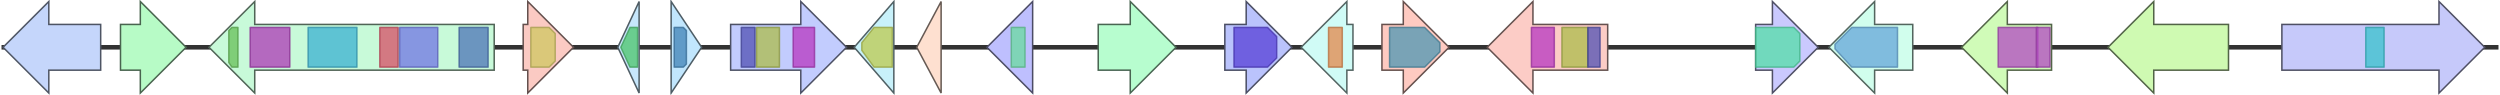 <svg version="1.1" baseProfile="full" xmlns="http://www.w3.org/2000/svg" width="1639" height="62">
	<line x1="1" y1="31" x2="1638" y2="31" style="stroke:rgb(50,50,50); stroke-width:3 "/>
	<g>
		<title>ptaH</title>
		<polygon class="ptaH" points="677,16 677,16 677,1 647,31 677,61 677,46 677,46" fill="rgb(190,191,254)" fill-opacity="1.0" stroke="rgb(76,76,101)" stroke-width="1" />
		<g>
			<title>PF08241</title>
			<rect class="PF08241" x="663" y="18" stroke-linejoin="round" width="9" height="26" fill="rgb(106,219,159)" stroke="rgb(84,175,127)" stroke-width="1" opacity="0.75" />
		</g>
	</g>
	<g>
		<title>ptaR1</title>
		<polygon class="ptaR1" points="720,16 741,16 741,1 771,31 741,61 741,46 720,46" fill="rgb(183,253,207)" fill-opacity="1.0" stroke="rgb(73,101,82)" stroke-width="1" />
	</g>
	<g>
		<title>ptaR2</title>
		<polygon class="ptaR2" points="803,16 817,16 817,1 847,31 817,61 817,46 803,46" fill="rgb(186,195,252)" fill-opacity="1.0" stroke="rgb(74,78,100)" stroke-width="1" />
		<g>
			<title>PF08493</title>
			<polygon class="PF08493" points="809,18 831,18 837,24 837,38 831,44 809,44" stroke-linejoin="round" width="28" height="26" fill="rgb(86,63,214)" stroke="rgb(68,50,171)" stroke-width="1" opacity="0.75" />
		</g>
	</g>
	<g>
		<title>ptaI</title>
		<polygon class="ptaI" points="887,16 883,16 883,1 853,31 883,61 883,46 887,46" fill="rgb(208,251,246)" fill-opacity="1.0" stroke="rgb(83,100,98)" stroke-width="1" />
		<g>
			<title>PF13649</title>
			<rect class="PF13649" x="871" y="18" stroke-linejoin="round" width="9" height="26" fill="rgb(227,135,74)" stroke="rgb(181,108,59)" stroke-width="1" opacity="0.75" />
		</g>
	</g>
	<g>
		<title>ptaJ</title>
		<polygon class="ptaJ" points="906,16 920,16 920,1 950,31 920,61 920,46 906,46" fill="rgb(254,202,193)" fill-opacity="1.0" stroke="rgb(101,80,77)" stroke-width="1" />
		<g>
			<title>PF14027</title>
			<polygon class="PF14027" points="911,18 934,18 944,28 944,34 934,44 911,44" stroke-linejoin="round" width="33" height="26" fill="rgb(77,150,178)" stroke="rgb(61,119,142)" stroke-width="1" opacity="0.75" />
		</g>
	</g>
	<g>
		<title>ptaK</title>
		<polygon class="ptaK" points="1054,16 1005,16 1005,1 975,31 1005,61 1005,46 1054,46" fill="rgb(252,204,198)" fill-opacity="1.0" stroke="rgb(100,81,79)" stroke-width="1" />
		<g>
			<title>PF07731</title>
			<rect class="PF07731" x="1004" y="18" stroke-linejoin="round" width="15" height="26" fill="rgb(183,55,192)" stroke="rgb(146,44,153)" stroke-width="1" opacity="0.75" />
		</g>
		<g>
			<title>PF00394</title>
			<rect class="PF00394" x="1024" y="18" stroke-linejoin="round" width="17" height="26" fill="rgb(172,188,74)" stroke="rgb(137,150,59)" stroke-width="1" opacity="0.75" />
		</g>
		<g>
			<title>PF07732</title>
			<rect class="PF07732" x="1041" y="18" stroke-linejoin="round" width="8" height="26" fill="rgb(80,81,179)" stroke="rgb(63,64,143)" stroke-width="1" opacity="0.75" />
		</g>
	</g>
	<g>
		<title>ptaL</title>
		<polygon class="ptaL" points="1151,16 1162,16 1162,1 1192,31 1162,61 1162,46 1151,46" fill="rgb(202,201,254)" fill-opacity="1.0" stroke="rgb(80,80,101)" stroke-width="1" />
		<g>
			<title>PF07992</title>
			<polygon class="PF07992" points="1151,18 1176,18 1180,22 1180,40 1176,44 1151,44" stroke-linejoin="round" width="29" height="26" fill="rgb(83,223,167)" stroke="rgb(66,178,133)" stroke-width="1" opacity="0.75" />
		</g>
	</g>
	<g>
		<title>ptaR3</title>
		<polygon class="ptaR3" points="1254,16 1229,16 1229,1 1199,31 1229,61 1229,46 1254,46" fill="rgb(209,254,237)" fill-opacity="1.0" stroke="rgb(83,101,94)" stroke-width="1" />
		<g>
			<title>PF11951</title>
			<polygon class="PF11951" points="1203,29 1214,18 1244,18 1244,44 1214,44 1203,32" stroke-linejoin="round" width="41" height="26" fill="rgb(102,165,217)" stroke="rgb(81,132,173)" stroke-width="1" opacity="0.75" />
		</g>
	</g>
	<g>
		<title>ptaM</title>
		<polygon class="ptaM" points="1345,16 1316,16 1316,1 1286,31 1316,61 1316,46 1345,46" fill="rgb(208,251,184)" fill-opacity="1.0" stroke="rgb(83,100,73)" stroke-width="1" />
		<g>
			<title>PF04820</title>
			<rect class="PF04820" x="1310" y="18" stroke-linejoin="round" width="26" height="26" fill="rgb(179,74,194)" stroke="rgb(143,59,155)" stroke-width="1" opacity="0.75" />
		</g>
		<g>
			<title>PF04820</title>
			<rect class="PF04820" x="1335" y="18" stroke-linejoin="round" width="9" height="26" fill="rgb(179,74,194)" stroke="rgb(143,59,155)" stroke-width="1" opacity="0.75" />
		</g>
	</g>
	<g>
		<title>orf1_</title>
		<polygon class="orf1_" points="1461,16 1412,16 1412,1 1382,31 1412,61 1412,46 1461,46" fill="rgb(207,250,178)" fill-opacity="1.0" stroke="rgb(82,100,71)" stroke-width="1" />
	</g>
	<g>
		<title>orf1</title>
		<polygon class="orf1" points="66,16 32,16 32,1 2,31 32,61 32,46 66,46" fill="rgb(197,214,251)" fill-opacity="1.0" stroke="rgb(78,85,100)" stroke-width="1" />
	</g>
	<g>
		<title>orf2_</title>
		<polygon class="orf2_" points="1496,16 1599,16 1599,1 1629,31 1599,61 1599,46 1496,46" fill="rgb(198,201,250)" fill-opacity="1.0" stroke="rgb(79,80,100)" stroke-width="1" />
		<g>
			<title>PF00004</title>
			<rect class="PF00004" x="1551" y="18" stroke-linejoin="round" width="12" height="26" fill="rgb(57,194,204)" stroke="rgb(45,155,163)" stroke-width="1" opacity="0.75" />
		</g>
	</g>
	<g>
		<title>orf2</title>
		<polygon class="orf2" points="79,16 92,16 92,1 122,31 92,61 92,46 79,46" fill="rgb(183,251,198)" fill-opacity="1.0" stroke="rgb(73,100,79)" stroke-width="1" />
	</g>
	<g>
		<title>ptaA</title>
		<polygon class="ptaA" points="324,16 167,16 167,1 137,31 167,61 167,46 324,46" fill="rgb(200,250,217)" fill-opacity="1.0" stroke="rgb(80,100,86)" stroke-width="1" />
		<g>
			<title>PF00550</title>
			<polygon class="PF00550" points="150,20 152,18 156,18 156,44 152,44 150,41" stroke-linejoin="round" width="6" height="26" fill="rgb(103,191,88)" stroke="rgb(82,152,70)" stroke-width="1" opacity="0.75" />
		</g>
		<g>
			<title>PF14765</title>
			<rect class="PF14765" x="164" y="18" stroke-linejoin="round" width="26" height="26" fill="rgb(173,56,182)" stroke="rgb(138,44,145)" stroke-width="1" opacity="0.75" />
		</g>
		<g>
			<title>PF00698</title>
			<rect class="PF00698" x="202" y="18" stroke-linejoin="round" width="32" height="26" fill="rgb(59,176,209)" stroke="rgb(47,140,167)" stroke-width="1" opacity="0.75" />
		</g>
		<g>
			<title>PF02801</title>
			<rect class="PF02801" x="249" y="18" stroke-linejoin="round" width="12" height="26" fill="rgb(215,78,102)" stroke="rgb(172,62,81)" stroke-width="1" opacity="0.75" />
		</g>
		<g>
			<title>PF00109</title>
			<rect class="PF00109" x="262" y="18" stroke-linejoin="round" width="25" height="26" fill="rgb(112,116,228)" stroke="rgb(89,92,182)" stroke-width="1" opacity="0.75" />
		</g>
		<g>
			<title>PF16073</title>
			<rect class="PF16073" x="301" y="18" stroke-linejoin="round" width="19" height="26" fill="rgb(77,115,183)" stroke="rgb(61,91,146)" stroke-width="1" opacity="0.75" />
		</g>
	</g>
	<g>
		<title>ptaB</title>
		<polygon class="ptaB" points="343,16 346,16 346,1 376,31 346,61 346,46 343,46" fill="rgb(251,202,195)" fill-opacity="1.0" stroke="rgb(100,80,78)" stroke-width="1" />
		<g>
			<title>PF00753</title>
			<polygon class="PF00753" points="348,18 360,18 364,22 364,40 360,44 348,44" stroke-linejoin="round" width="16" height="26" fill="rgb(206,198,96)" stroke="rgb(164,158,76)" stroke-width="1" opacity="0.75" />
		</g>
	</g>
	<g>
		<title>ptaC</title>
		<polygon class="ptaC" points="419,16 419,16 419,1 405,31 419,61 419,46 419,46" fill="rgb(199,231,252)" fill-opacity="1.0" stroke="rgb(79,92,100)" stroke-width="1" />
		<g>
			<title>PF08592</title>
			<polygon class="PF08592" points="407,31 413,18 418,18 418,44 413,44" stroke-linejoin="round" width="13" height="26" fill="rgb(75,196,107)" stroke="rgb(60,156,85)" stroke-width="1" opacity="0.75" />
		</g>
	</g>
	<g>
		<title>ptaD</title>
		<polygon class="ptaD" points="440,16 440,16 440,1 460,31 440,61 440,46 440,46" fill="rgb(193,230,253)" fill-opacity="1.0" stroke="rgb(77,92,101)" stroke-width="1" />
		<g>
			<title>PF07110</title>
			<polygon class="PF07110" points="442,18 448,18 450,20 450,42 448,44 442,44" stroke-linejoin="round" width="8" height="26" fill="rgb(64,130,182)" stroke="rgb(51,104,145)" stroke-width="1" opacity="0.75" />
		</g>
	</g>
	<g>
		<title>ptaE</title>
		<polygon class="ptaE" points="479,16 525,16 525,1 555,31 525,61 525,46 479,46" fill="rgb(194,204,254)" fill-opacity="1.0" stroke="rgb(77,81,101)" stroke-width="1" />
		<g>
			<title>PF07732</title>
			<rect class="PF07732" x="486" y="18" stroke-linejoin="round" width="9" height="26" fill="rgb(80,81,179)" stroke="rgb(63,64,143)" stroke-width="1" opacity="0.75" />
		</g>
		<g>
			<title>PF00394</title>
			<rect class="PF00394" x="496" y="18" stroke-linejoin="round" width="15" height="26" fill="rgb(172,188,74)" stroke="rgb(137,150,59)" stroke-width="1" opacity="0.75" />
		</g>
		<g>
			<title>PF07731</title>
			<rect class="PF07731" x="520" y="18" stroke-linejoin="round" width="14" height="26" fill="rgb(183,55,192)" stroke="rgb(146,44,153)" stroke-width="1" opacity="0.75" />
		</g>
	</g>
	<g>
		<title>ptaF</title>
		<polygon class="ptaF" points="586,16 586,16 586,1 560,31 586,61 586,46 586,46" fill="rgb(200,241,250)" fill-opacity="1.0" stroke="rgb(80,96,100)" stroke-width="1" />
		<g>
			<title>PF13460</title>
			<polygon class="PF13460" points="565,28 573,18 585,18 585,44 573,44 565,33" stroke-linejoin="round" width="20" height="26" fill="rgb(188,201,78)" stroke="rgb(150,160,62)" stroke-width="1" opacity="0.75" />
		</g>
	</g>
	<g>
		<title>ptaG</title>
		<polygon class="ptaG" points="617,16 617,16 617,1 601,31 617,61 617,46 617,46" fill="rgb(254,224,208)" fill-opacity="1.0" stroke="rgb(101,89,83)" stroke-width="1" />
	</g>
</svg>
